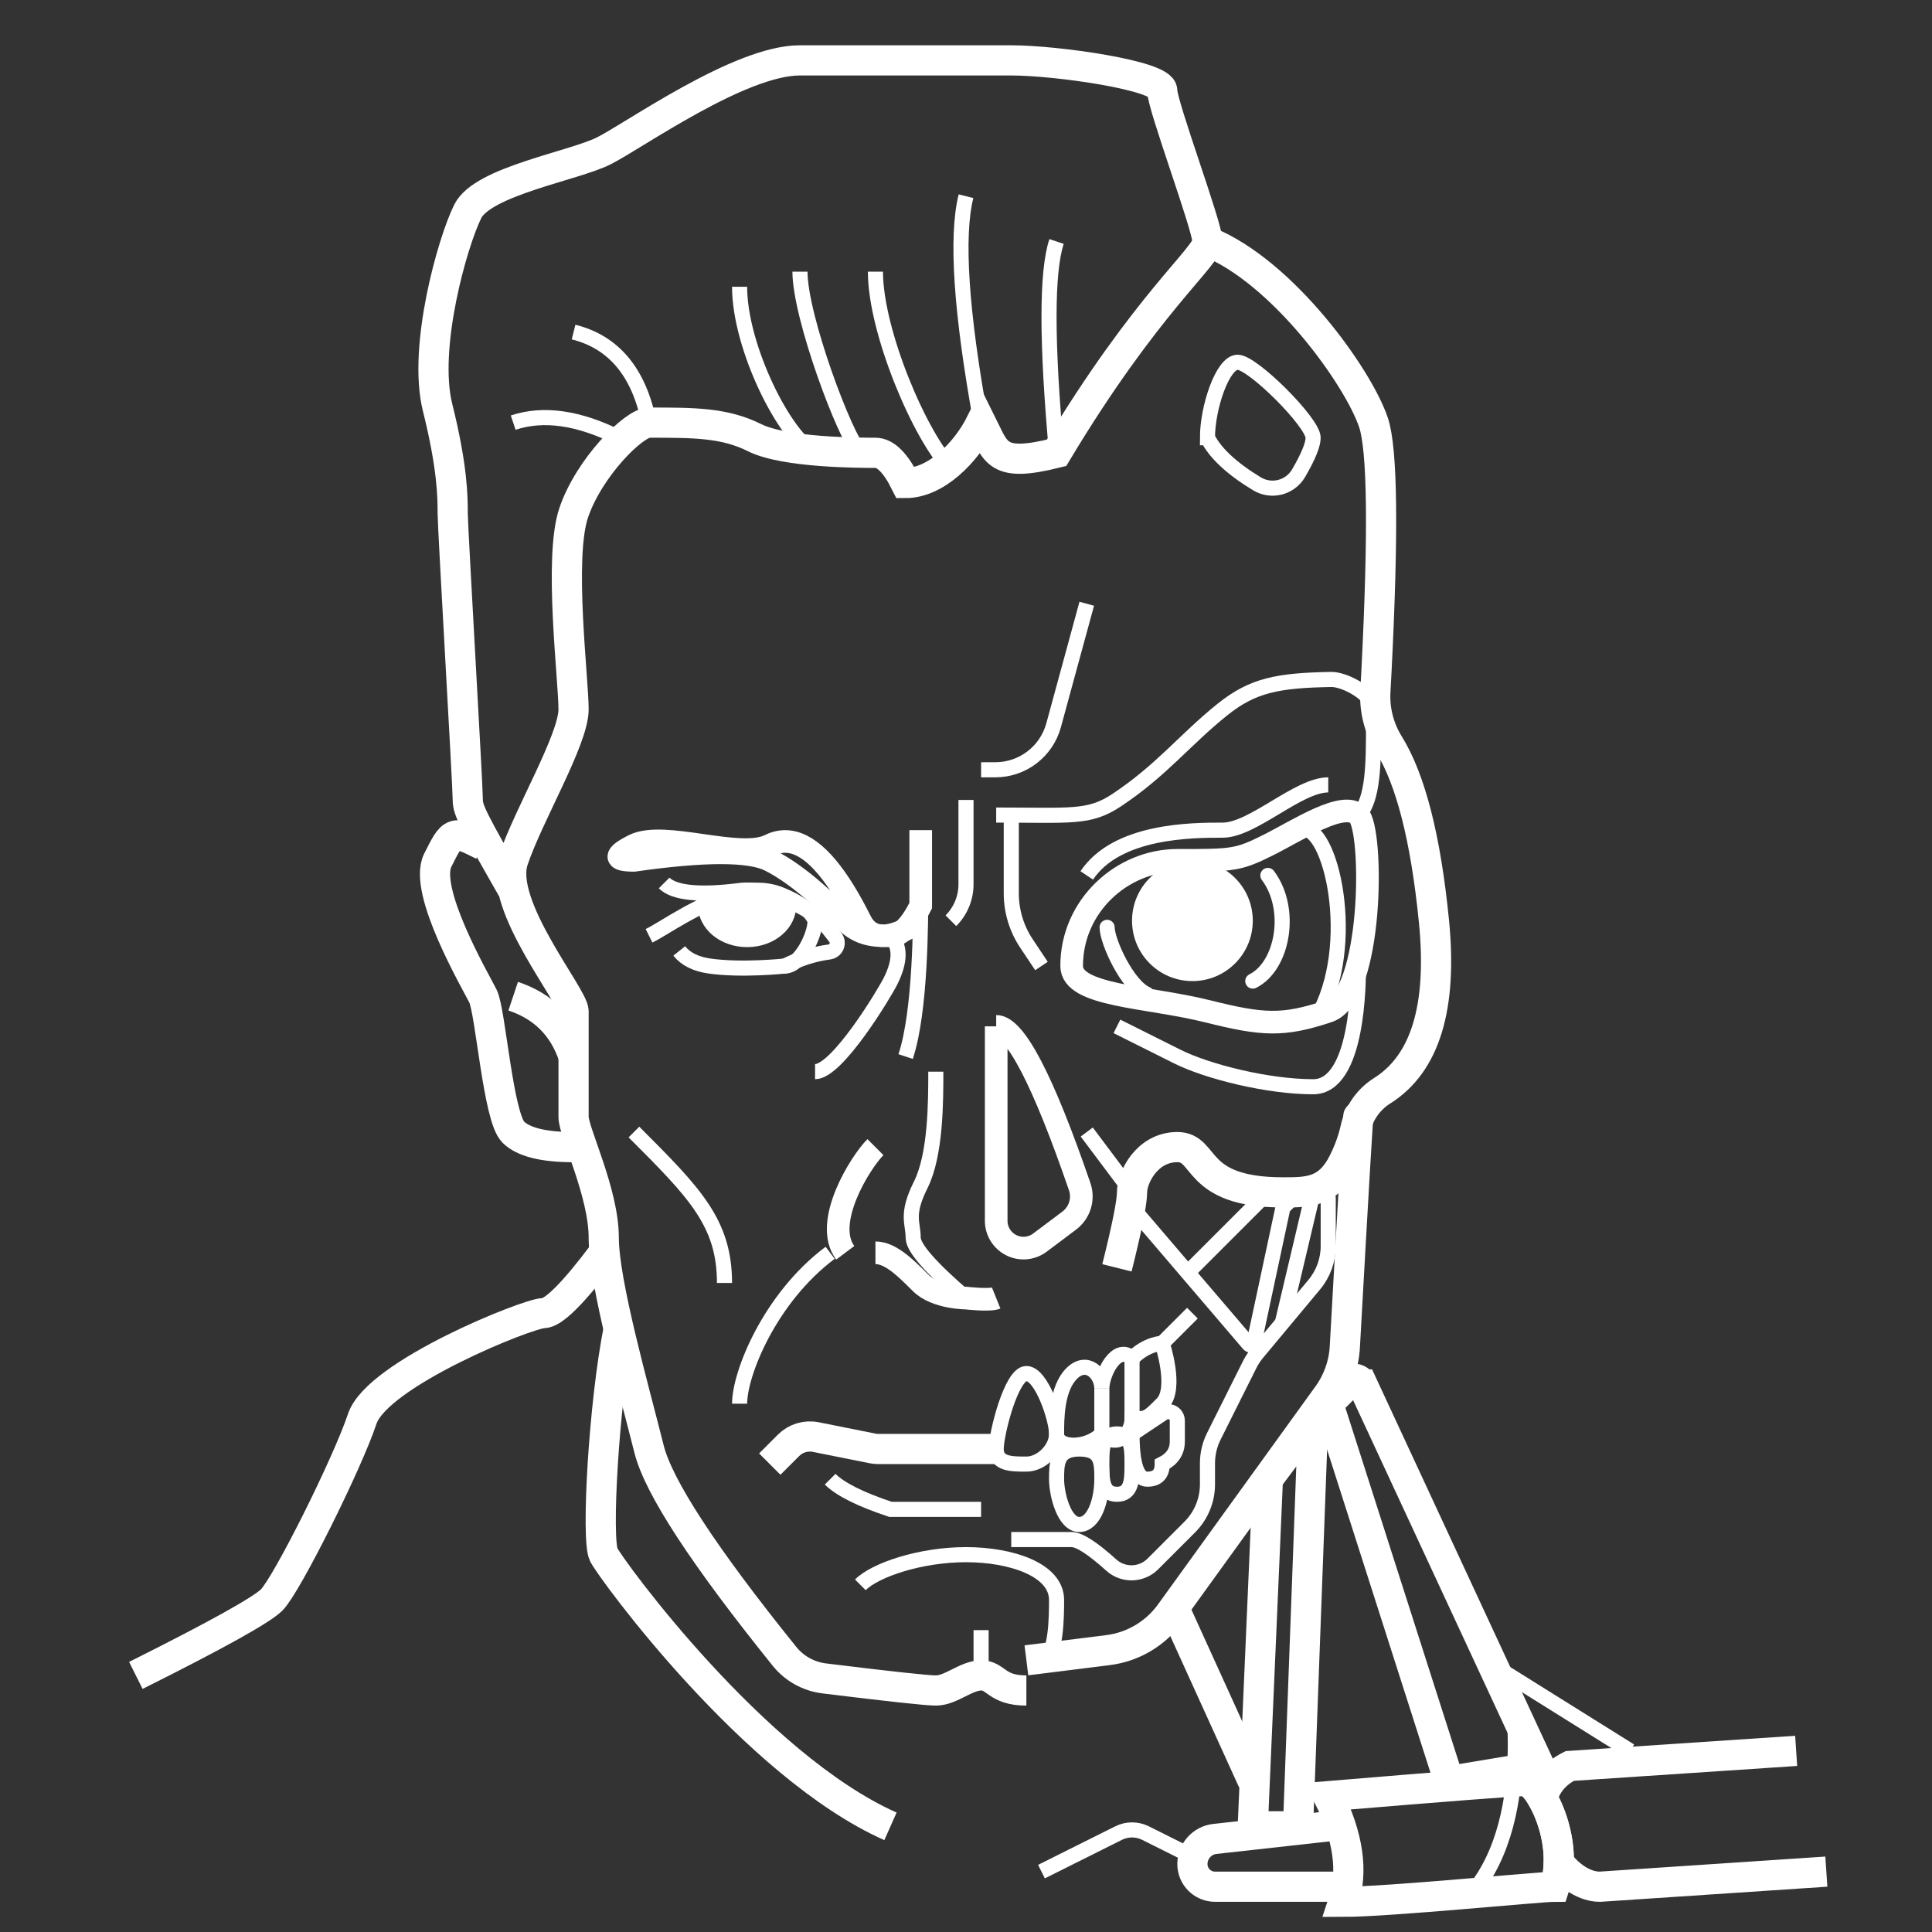 <svg height="64" viewBox="0 0 64 64" width="64" xmlns="http://www.w3.org/2000/svg"><rect x="0" y="0" width="64" height="64" fill="#333333" stroke="none"/><g fill="none" fill-rule="evenodd" transform="translate(4 2)"><path d="m35.5 30.5c-1.105 0-2-.895-2-2s.895-2 2-2 2 .895 2 2-.895 2-2 2z" fill="#fff" fill-rule="nonzero"/><path d="m36 6c2.5 1 5 4.5 5.5 6 .297.89.329 3.629.098 8.217-.006.119-.018.349-.037.689l-0-0c-.034.614.122 1.223.446 1.746.722 1.164 1.22 3.114 1.493 5.848.286 2.856-.285 4.733-1.712 5.631l-0-0c-.452.284-.771.737-.887 1.258-.082.37-.216.74-.401 1.11-.5 1-1.161 1-2 1-3 0-2.5-1.5-3.5-1.5s-1.5 1-1.5 1.5c0 .333-.167 1.167-.5 2.5" stroke="#fff"/><path d="m30.5 53c.5 0 .5-1.5.5-2 0-1-1.5-1.5-3-1.5s-3 .5-3.5 1" stroke="#fff" stroke-width=".5"/><path d="m31.5 30c0-1.997 1.676-3.5 3.5-3.5s2 0 3-.5 2.5-1.5 3-1 .5 6-1 6.5-2.17.458-4 0c-2-.5-4.5-.5-4.5-1.5z" stroke="#fff" stroke-width=".75"/><path d="m38 27c.836 1.114.5 3-.5 3.5" stroke="#fff" stroke-linecap="round" stroke-width=".5"/><path d="m39 25.5c1-.5 2 3.5.743 6" stroke="#fff" stroke-width=".5"/><path d="m33 32s1.207.603 2 1c1 .5 3 1 4.5 1s1.5-3.5 1.5-4" stroke="#fff" stroke-width=".5"/><path d="m32 27c1-1.5 3.5-1.5 4.5-1.5s2.5-1.5 3.5-1.5" stroke="#fff" stroke-width=".5"/><path d="m41.5 21.5c0-.5-.959-1-1.397-.992-1.776.031-2.6.19-3.603.992-1.25 1-2 2-3.5 3-.919.613-1.5.5-4 .5" stroke="#fff" stroke-width=".5"/><path d="m41.5 22c0 1.25 0 2.5-.5 3" stroke="#fff" stroke-width=".5"/><path d="m41 35c0-.317-.15 2.224-.451 7.623l0.0 0c-.032.573-.227 1.124-.563 1.59l-5.221 7.229c-.488.675-1.234 1.117-2.06 1.22l-2.704.338" stroke="#fff"/><path d="m33.5 38 3.868 4.525c.036.042.099.047.141.011.017-.014.028-.034.033-.055l.958-4.481.646-.646c.195-.195.512-.195.707 0 .094.094.146.221.146.354v1.569c0 .468-.164.921-.464 1.28l-1.888 2.265c-.099.118-.183.248-.252.386l-1.185 2.37c-.139.278-.211.584-.211.894v.699c0 .53-.211 1.039-.586 1.414l-1.224 1.224-0-0c-.376.376-.981.392-1.376.036-.626-.564-1.064-.845-1.314-.845-.333 0-1 0-2 0" stroke="#fff" stroke-width=".5"/><path d="m29.5 25v2.592c0 .592.175 1.171.504 1.664l.496.744" stroke="#fff" stroke-width=".5"/><path d="m29 41c-.224.09-1 0-1 0s-1 0-1.5-.5-1-1-1.5-1" stroke="#fff" stroke-width=".75"/><path d="m25 36c-.5.5-1.75 2.5-1 3.5" stroke="#fff" stroke-width=".75"/><path d="m21.5 46.5.622-.622c.236-.236.575-.339.903-.273l1.878.376c.065.013.13.019.196.019h3.901" stroke="#fff"/><path d="m23.5 47c.333.333 1 .667 2 1h3" stroke="#fff" stroke-width=".5"/><path d="m28 24.5v2.793c0 .453-.18.887-.5 1.207" stroke="#fff" stroke-width=".5"/><path d="m26.5 25.5v2.5c-.333.667-.667 1-1 1-.5 0-1 0-1.5-.5s-1.5-1.5-2.5-2c-.667-.333-2.167-.333-4.5 0-.667 0-.667-.167 0-.5 1-.5 3.5.5 4.5 0 .261-.131.523-.157.786-.09.742.19 1.485 1.13 2.214 2.59.333.667 1 .667 2 0" stroke="#fff" stroke-width=".75"/><path d="m17.5 29c.568-.284 1.464-.974 3-1.5.046-.016.267-.019.664-.009l0-0c.243.006.483.056.709.148.624.254 1.0.542 1.128.862 0 .5-.5 1.5-1 1.5 0 0-1.432.153-2.5 0-.454-.065-.788-.232-1-.5" stroke="#fff" stroke-width=".5"/><path d="m20.653 27.616c.129-.014.261-.041.46-.091.467-.117.492-.122.655-.122.352 0 .606.222.606.597 0 .757-.721 1.375-1.625 1.375s-1.625-.618-1.625-1.375v-.232l.207-.104c.662-.331 1.04-.351 1.287-.045.011-.001.023-.002.035-.003z" fill="#fff" fill-rule="nonzero"/><g stroke="#fff"><path d="m22 30c.491-.246.982-.401 1.474-.465l0.0 0c.164-.022.28-.172.258-.337-.007-.052-.027-.101-.058-.142-.288-.38-.499-.621-.633-.722-.111-.084-.458-.277-1.041-.58" stroke-linecap="round" stroke-linejoin="round" stroke-width=".5"/><path d="m26.5 27.5c0 1 0 4-.5 5.5" stroke-width=".5"/><path d="m27 33.5c0 1 0 2.75-.5 3.75s-.25 1.25-.25 1.75c0 .333.583 1 1.75 2" stroke-width=".5"/><path d="m30 54c-1 0-.996-.5-1.496-.5s-1 .5-1.5.5c-.298 0-1.533-.134-3.703-.401l-0.0 0c-.516-.064-.987-.325-1.313-.73-2.678-3.324-4.174-5.614-4.488-6.869-.5-2-1.5-5.5-1.5-7s-1-3.5-1-4 0-3 0-3.5-2.5-3.5-2-5 2-4 2-5-.5-5 0-6.5 2-3 2.5-3c1.5 0 2.5 0 3.5.5s3.5.5 4 .5c.333 0 .667.333 1 1 1 0 2-1 2.5-2 .5 1 .5 1.5 2.5 1 3-5 5-6.5 5-7s-1.5-4.5-1.5-5-3.504-1-5.004-1-5 0-7 0-5.5 2.5-6.5 3-4 1-4.5 2-1.5 4.5-1 6.5.5 3 .5 3.5.5 9 .5 9.5c0 .333.17.667 1.504 3"/><path d="m30 43.5c.5 0 1 1.5 1 2s-.5 1-1 1-1 0-1-.5.5-2.5 1-2.5z" stroke-width=".5"/><path d="m31 45.5c0 .5 1 .5 1.5 0 .5.5 1 0 1-.5.5 0 .5 0 1-.5s0-2 0-2-.5 0-1 .5c-.5-.5-1 .5-1 1 0-.5-.5-1-1-.5s-.5 1.5-.5 2z" stroke-width=".5"/><path d="m32.5 44v1.5" stroke-width=".5"/><path d="m33.5 43v2" stroke-width=".5"/><path d="m31.75 46c-.75 0-.75.5-.75 1s.25 1.5.75 1.5.75-.813.75-1.5c0-.563 0-1-.75-1z" stroke-width=".5"/><path d="m33 45.5c-.5 0-.5.5-.5 1s0 1 .5 1 .5-.5.5-1 0-1-.5-1z" stroke-width=".5"/><path d="m34 47c.333 0 .5-.167.5-.5.333-.167.5-.417.5-.75 0-.23 0-.46 0-.689 0-.166-.134-.3-.3-.3-.059 0-.117.018-.166.05l-.284.189-.75.5c0 1 .167 1.5.5 1.5z" stroke-width=".5"/><path d="m25.5 29c.333.333.333.833 0 1.5-.203.407-1.762 3-2.5 3" stroke-width=".5"/><path d="m35 51.5 2.5 5.5"/><path d="m36 12.5c.254.508.799 1.017 1.635 1.525l-0.0 0c.472.287 1.087.137 1.374-.335.003-.006.007-.012.01-.017.32-.551.48-.942.48-1.173 0-.5-2-2.5-2.5-2.5s-1 1.5-1 2.5z" stroke-width=".5"/><path d="m12 26c-1-.5-1-.5-1.5.5s1.25 4 1.5 4.5.5 4 1 4.5c.333.333 1 .5 2 .5"/><path d="m15 33c-.333-1-1-1.667-2-2"/><path d="m23.5 39.5c-2 1.5-3 4-3 5" stroke-width=".5"/><path d="m17 35.5c2 2 3 3 3 5" stroke-width=".5"/><path d="m16.498 42c-.5 2.5-.75 7-.5 7.5s5 7 9.5 9"/><path d="m39.5 45-.5 13.5h-1.5l.5-11.5z"/><path d="m29 32c.627 0 1.549 1.77 2.766 5.309l0-0c.141.41.001.865-.346 1.125l-.973.73c-.274.206-.641.239-.947.085-.306-.153-.5-.466-.5-.809 0-2.147 0-4.294 0-6.441z" stroke-width=".75"/><path d="m32 35.5s.5.667 1.5 2" stroke-width=".5"/><path d="m35.5 41.5-1 1" stroke-width=".5"/><path d="m38 37.5-2.5 2.5" stroke-width=".5"/><path d="m39.5 37.5-1.011 4.275" stroke-width=".5"/><path d="m18 27.25c.333.333 1.167.417 2.5.25" stroke-width=".5"/><path d="m22.5 7c0 1.5 1.5 5.5 2 6" stroke-width=".5"/><path d="m55.5 56s-2.5.167-7.5.5c-.511.256-.794.642-.906 1.076.302.522.562 1.327.541 2.116.37.478.867.808 1.365.808 0 0 2.5-.167 7.5-.5"/><path d="m40.5 61c1.5 0 6.5-.5 7-.5.5-1.5-.5-3.5-1-3.5-.333 0-2.5.167-6.5.5.667 1.333.833 2.5.5 3.5z"/><path d="m30.5 60c.851-.425 1.702-.851 2.553-1.276.282-.141.613-.141.894 0l1.553.776" stroke-width=".5"/><path d="m27.5 13.5c-1-1-2.5-4.5-2.5-6.5" stroke-width=".5"/><path d="m20.5 7.5c0 2 1.5 5 2.5 5.5" stroke-width=".5"/><path d="m28 4.5c-.333 1.333-.167 3.833.5 7.5" stroke-width=".5"/><path d="m16 39.5c-1 1.333-1.667 2-2 2-.5 0-5.5 2-6 3.5s-2.5 5.5-3 6c-.333.333-1.833 1.167-4.5 2.5"/><path d="m44.5 61c2.5-2.5 1.5-7.5 1.5-7.5s1.333.833 4 2.5" stroke-width=".5"/><path d="m40 58.5-3.755.417c-.424.047-.745.406-.745.833 0 .414.336.75.75.75h4.25"/><path d="m41.132 43.861 5.868 12.639-3 .5-4-12.5.5-.5c0-.183.148-.331.331-.331.129 0 .246.075.3.192z"/><path d="m31 6c-.333 1-.333 3.333 0 7" stroke-width=".5"/><path d="m13 12c1-.333 2.167-.167 3.5.5" stroke-width=".5"/><path d="m15 9c1.333.333 2.167 1.333 2.5 3" stroke-width=".5"/><path d="m28.5 52v1.5" stroke-width=".5"/><path d="m32.675 28.719c0 .464.667 1.934 1.311 2.214" stroke-linecap="round" stroke-width=".5"/><path d="m28.5 23.5h.472c.902 0 1.692-.604 1.93-1.474l1.098-4.026" stroke-width=".5"/></g></g></svg>